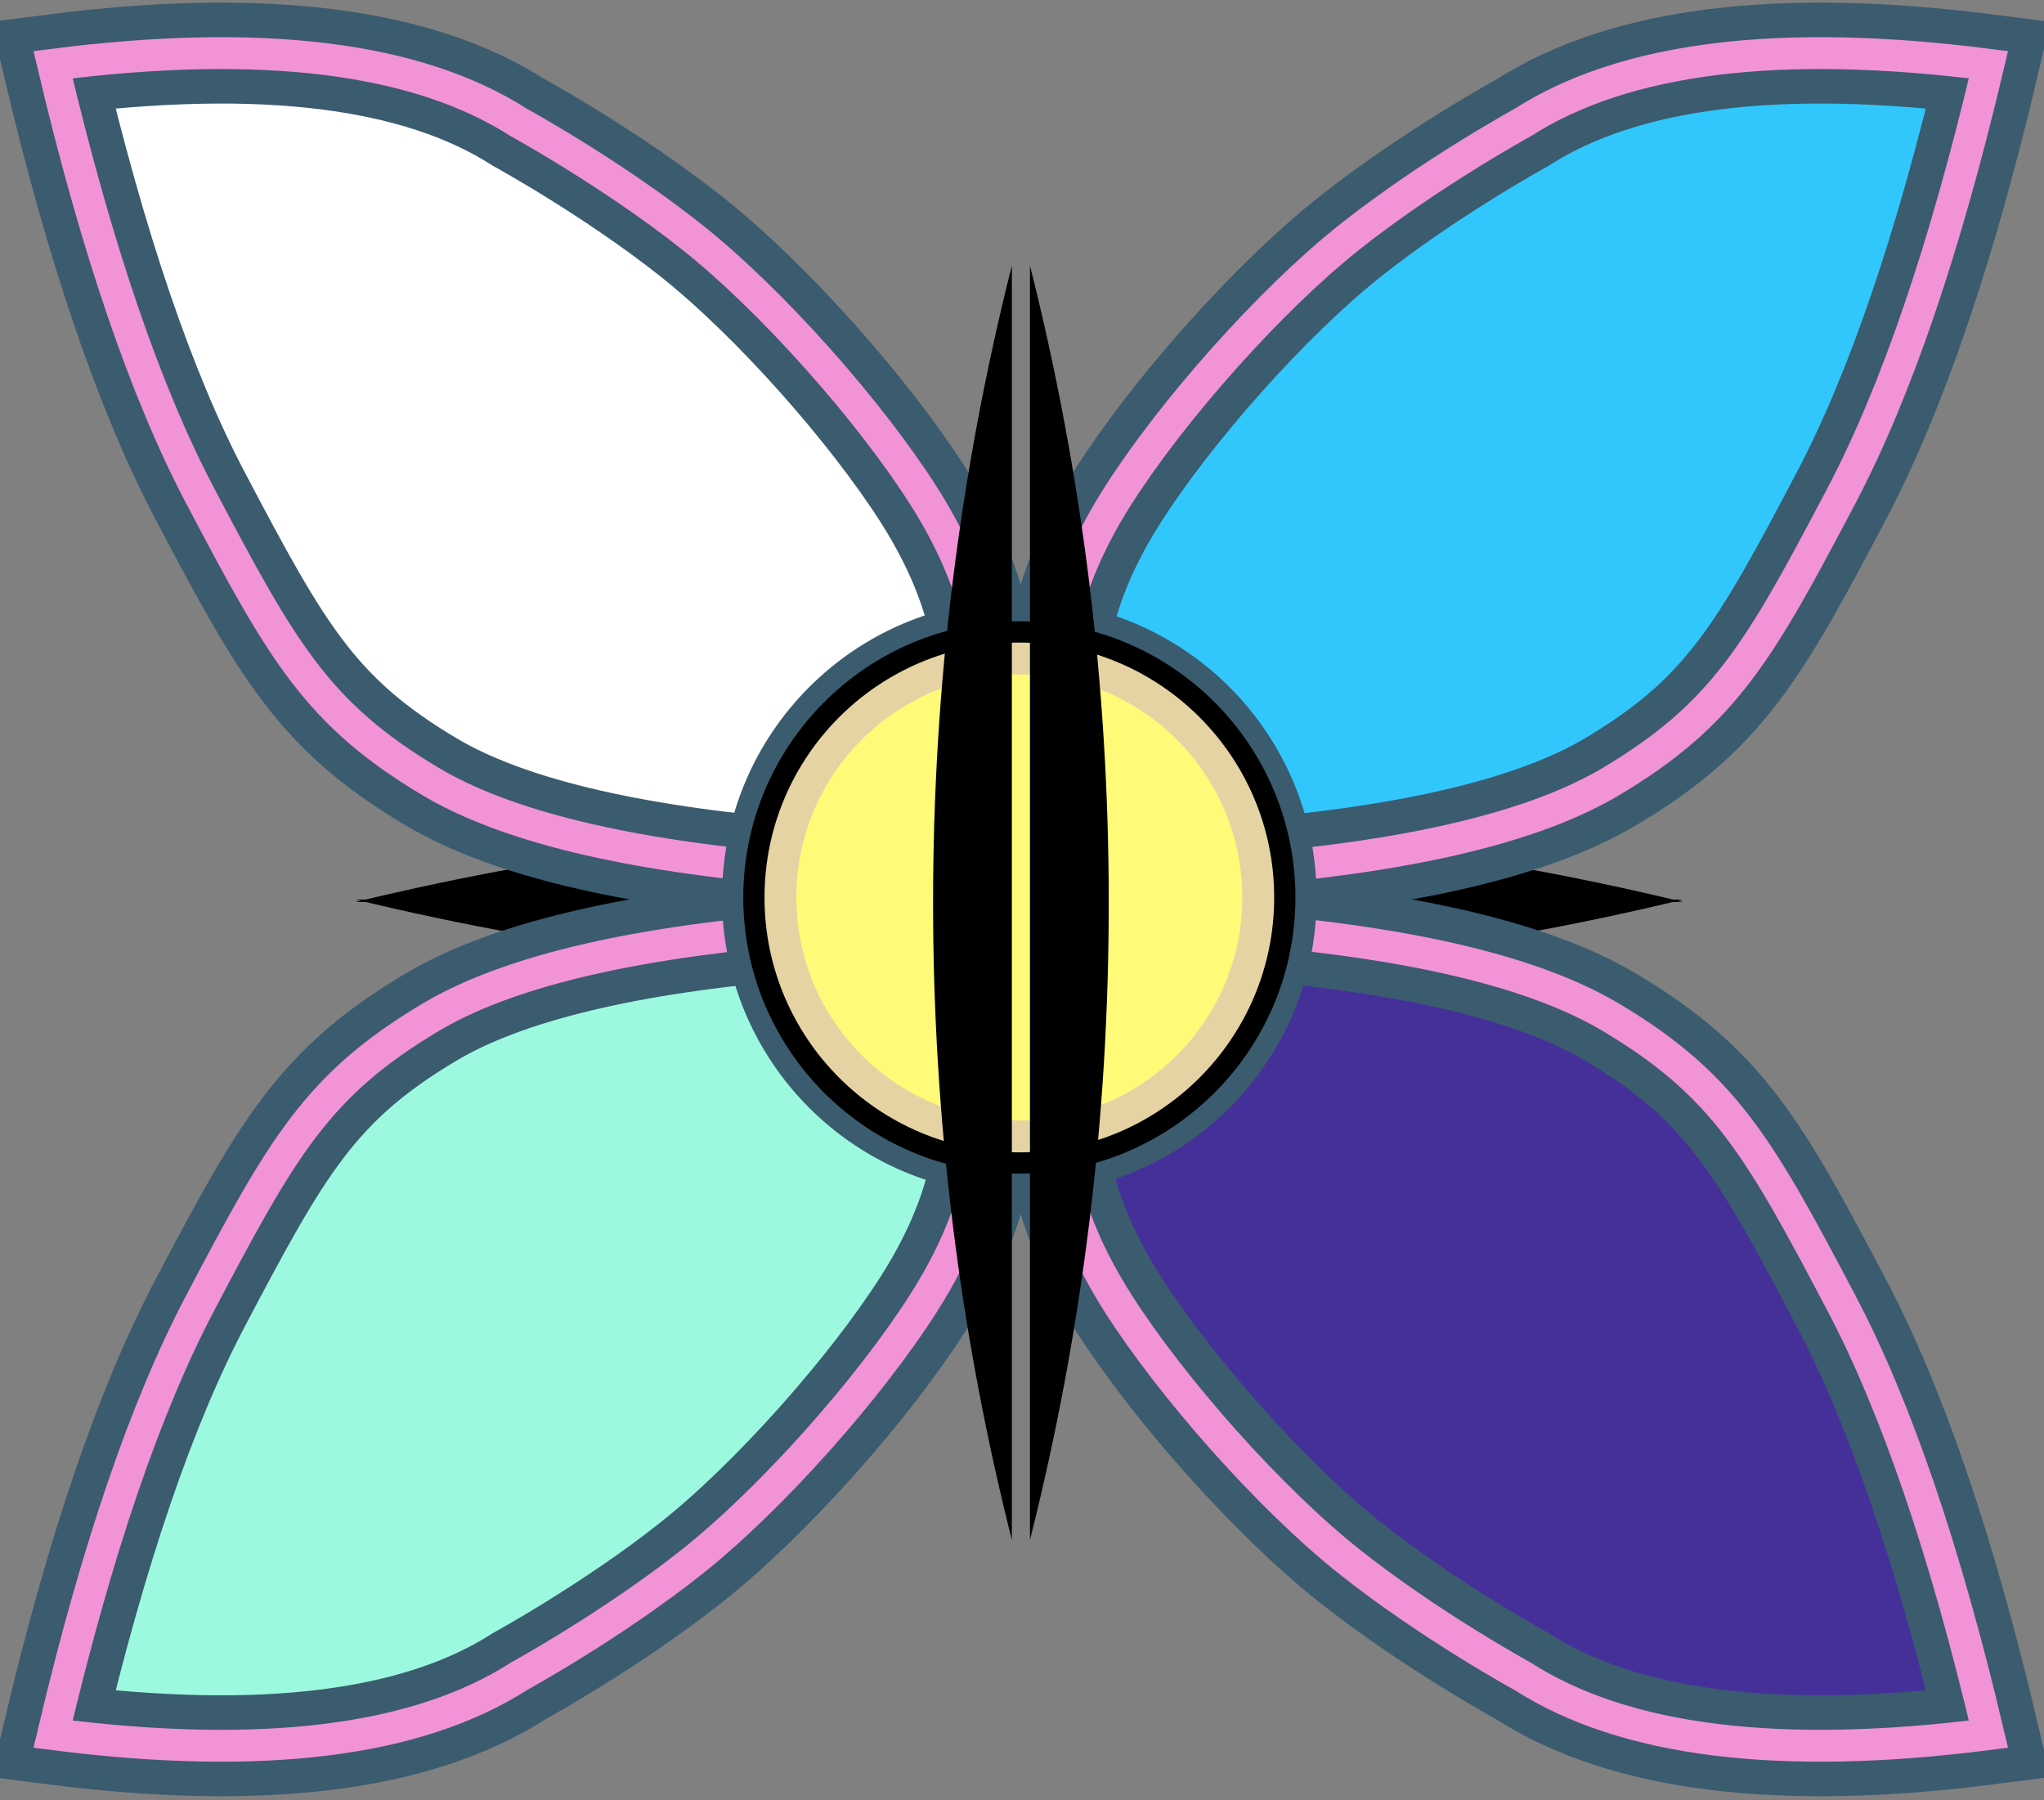 <?xml version="1.0" encoding="UTF-8"?>
<svg width="385px" height="339px" viewBox="0 0 385 339" version="1.1" xmlns="http://www.w3.org/2000/svg" xmlns:xlink="http://www.w3.org/1999/xlink">
    <rect x="0" y="0" width="385" height="339" fill="#808080" stroke="none"/>
    <!-- Generator: Sketch 50.2 (55047) - http://www.bohemiancoding.com/sketch -->
    <title>lotuswing</title>
    <desc>Created with Sketch.</desc>
    <defs>
        <path d="M364.539,114.66 C363.594,104.431 359.732,93.994 352.953,83.347 C342.783,67.378 324.359,46.549 309.289,34.599 C294.218,22.649 276.769,13.092 276.769,13.092 C257.582,0.798 228.326,-2.837 189,2.185 C197.156,36.72 206.385,63.775 216.689,83.347 C232.145,112.706 238.757,124.426 260.041,137.132 C274.231,145.602 297.172,151.139 328.864,153.742 C332.757,141.066 336.268,132.936 339.395,129.352 C342.523,125.768 350.904,120.871 364.539,114.66 Z" id="path-1"></path>
        <path d="M175.539,114.66 C174.594,104.431 170.732,93.994 163.953,83.347 C153.783,67.378 135.359,46.549 120.289,34.599 C105.218,22.649 87.769,13.092 87.769,13.092 C68.582,0.798 39.326,-2.837 2.84217094e-14,2.185 C8.156,36.72 17.385,63.775 27.689,83.347 C43.145,112.706 49.757,124.426 71.041,137.132 C85.231,145.602 108.172,151.139 139.864,153.742 C143.757,141.066 147.268,132.936 150.395,129.352 C153.523,125.768 161.904,120.871 175.539,114.66 Z" id="path-2"></path>
        <path d="M364.539,279.66 C363.594,269.431 359.732,258.994 352.953,248.347 C342.783,232.378 324.359,211.549 309.289,199.599 C294.218,187.649 276.769,178.092 276.769,178.092 C257.582,165.798 228.326,162.163 189,167.185 C197.156,201.72 206.385,228.775 216.689,248.347 C232.145,277.706 238.757,289.426 260.041,302.132 C274.231,310.602 297.172,316.139 328.864,318.742 C332.757,306.066 336.268,297.936 339.395,294.352 C342.523,290.768 350.904,285.871 364.539,279.66 Z" id="path-3"></path>
        <path d="M175.539,279.66 C174.594,269.431 170.732,258.994 163.953,248.347 C153.783,232.378 135.359,211.549 120.289,199.599 C105.218,187.649 87.769,178.092 87.769,178.092 C68.582,165.798 39.326,162.163 2.84217094e-14,167.185 C8.156,201.72 17.385,228.775 27.689,248.347 C43.145,277.706 49.757,289.426 71.041,302.132 C85.231,310.602 108.172,316.139 139.864,318.742 C143.757,306.066 147.268,297.936 150.395,294.352 C153.523,290.768 161.904,285.871 175.539,279.66 Z" id="path-4"></path>
        <circle id="path-5" cx="182" cy="159" r="50"></circle>
    </defs>
    <g id="Page-1" stroke="none" stroke-width="1" fill="none" fill-rule="evenodd">
        <g id="Artboard" transform="translate(-308, -250)">
            <g id="lotuswing" transform="translate(318, 260)">
                <g id="Group" stroke-width="1" fill-rule="evenodd" transform="translate(182, 160) rotate(90) translate(-182, -160) translate(167, 35)" fill="#000000">
                    <path d="M14.4,0 C24.293,40.871 29.24,82.537 29.24,125 C29.24,167.463 24.293,209.129 14.4,250" id="Line"></path>
                    <path d="M0,0 C9.893,40.871 14.84,82.537 14.84,125 C14.84,167.463 9.893,209.129 0,250" id="Line" transform="translate(7.42, 125) scale(-1, 1) translate(-7.42, -125) "></path>
                </g>
                <path d="" id="Path-2" stroke="#979797" stroke-width="1"></path>
                <g id="Path-4" transform="translate(276.769, 76.871) scale(-1, 1) translate(-276.769, -76.871) ">
                    <use fill="#31C7FC" fill-rule="evenodd" xlink:href="#path-1"></use>
                    <path stroke="#AEE5F9" stroke-width="9" d="M359.672,111.95 C358.358,103.457 354.868,94.732 349.157,85.765 C339.049,69.892 320.885,49.537 306.493,38.125 C304.785,36.77 302.996,35.408 301.135,34.042 C295.336,29.785 289.105,25.676 282.873,21.875 C280.691,20.544 278.666,19.348 276.851,18.306 C276.219,17.943 275.659,17.625 275.177,17.356 C274.893,17.197 274.701,17.09 274.608,17.039 L274.472,16.965 L274.342,16.881 C256.998,5.769 230.403,2.071 194.557,6.053 C202.338,37.91 211.057,62.988 220.671,81.251 C230.394,99.72 234.536,106.911 239.757,113.755 C245.704,121.552 252.283,127.26 262.348,133.268 C275.304,141.002 296.445,146.283 325.656,148.947 C329.302,137.65 332.66,130.226 336.005,126.393 C339.438,122.46 347.206,117.781 359.672,111.95 Z" stroke-linejoin="square"></path>
                    <use stroke="#3B5B6F" stroke-width="19" xlink:href="#path-1"></use>
                    <use stroke="#F293D7" stroke-width="6" xlink:href="#path-1"></use>
                </g>
                <g id="Path-4">
                    <use fill="#FFFFFF" fill-rule="evenodd" xlink:href="#path-2"></use>
                    <path stroke="#A39797" stroke-width="9" d="M170.672,111.95 C169.358,103.457 165.868,94.732 160.157,85.765 C150.049,69.892 131.885,49.537 117.493,38.125 C115.785,36.77 113.996,35.408 112.135,34.042 C106.336,29.785 100.105,25.676 93.873,21.875 C91.691,20.544 89.666,19.348 87.851,18.306 C87.219,17.943 86.659,17.625 86.177,17.356 C85.893,17.197 85.701,17.09 85.608,17.039 L85.472,16.965 L85.342,16.881 C67.998,5.769 41.403,2.071 5.557,6.053 C13.338,37.91 22.057,62.988 31.671,81.251 C41.394,99.72 45.536,106.911 50.757,113.755 C56.704,121.552 63.283,127.26 73.348,133.268 C86.304,141.002 107.445,146.283 136.656,148.947 C140.302,137.65 143.66,130.226 147.005,126.393 C150.438,122.46 158.206,117.781 170.672,111.95 Z" stroke-linejoin="square"></path>
                    <use stroke="#3B5B6F" stroke-width="19" xlink:href="#path-2"></use>
                    <use stroke="#F293D7" stroke-width="6" xlink:href="#path-2"></use>
                </g>
                <g id="Path-4" transform="translate(276.769, 241.871) scale(-1, -1) translate(-276.769, -241.871) ">
                    <use fill="#45309A" fill-rule="evenodd" xlink:href="#path-3"></use>
                    <path stroke="#B494C9" stroke-width="9" d="M359.672,276.95 C358.358,268.457 354.868,259.732 349.157,250.765 C339.049,234.892 320.885,214.537 306.493,203.125 C304.785,201.77 302.996,200.408 301.135,199.042 C295.336,194.785 289.105,190.676 282.873,186.875 C280.691,185.544 278.666,184.348 276.851,183.306 C276.219,182.943 275.659,182.625 275.177,182.356 C274.893,182.197 274.701,182.09 274.608,182.039 L274.472,181.965 L274.342,181.881 C256.998,170.769 230.403,167.071 194.557,171.053 C202.338,202.91 211.057,227.988 220.671,246.251 C230.394,264.72 234.536,271.911 239.757,278.755 C245.704,286.552 252.283,292.26 262.348,298.268 C275.304,306.002 296.445,311.283 325.656,313.947 C329.302,302.65 332.66,295.226 336.005,291.393 C339.438,287.46 347.206,282.781 359.672,276.95 Z" stroke-linejoin="square"></path>
                    <use stroke="#3B5B6F" stroke-width="19" xlink:href="#path-3"></use>
                    <use stroke="#F293D7" stroke-width="6" xlink:href="#path-3"></use>
                </g>
                <g id="Path-4" transform="translate(87.769, 241.871) scale(1, -1) translate(-87.769, -241.871) ">
                    <use fill="#9CF9E0" fill-rule="evenodd" xlink:href="#path-4"></use>
                    <path stroke="#ECFBF7" stroke-width="9" d="M170.672,276.95 C169.358,268.457 165.868,259.732 160.157,250.765 C150.049,234.892 131.885,214.537 117.493,203.125 C115.785,201.77 113.996,200.408 112.135,199.042 C106.336,194.785 100.105,190.676 93.873,186.875 C91.691,185.544 89.666,184.348 87.851,183.306 C87.219,182.943 86.659,182.625 86.177,182.356 C85.893,182.197 85.701,182.09 85.608,182.039 L85.472,181.965 L85.342,181.881 C67.998,170.769 41.403,167.071 5.557,171.053 C13.338,202.91 22.057,227.988 31.671,246.251 C41.394,264.72 45.536,271.911 50.757,278.755 C56.704,286.552 63.283,292.26 73.348,298.268 C86.304,306.002 107.445,311.283 136.656,313.947 C140.302,302.65 143.66,295.226 147.005,291.393 C150.438,287.46 158.206,282.781 170.672,276.95 Z" stroke-linejoin="square"></path>
                    <use stroke="#3B5B6F" stroke-width="19" xlink:href="#path-4"></use>
                    <use stroke="#F293D7" stroke-width="6" xlink:href="#path-4"></use>
                </g>
                <g id="Oval">
                    <use fill="#FFFA77" fill-rule="evenodd" xlink:href="#path-5"></use>
                    <circle stroke="#3B5B6F" stroke-width="6" cx="182" cy="159" r="53"></circle>
                    <circle stroke="#E5D3A4" stroke-width="8" stroke-linejoin="square" cx="182" cy="159" r="46"></circle>
                    <use stroke="#000000" stroke-width="4" xlink:href="#path-5"></use>
                </g>
                <g id="Group" stroke-width="1" fill-rule="evenodd" transform="translate(166, 40)" fill="#000000">
                    <path d="M18,0 C27.893,39.236 32.84,79.236 32.84,120 C32.84,160.764 27.893,200.764 18,240" id="Line"></path>
                    <path d="M-0.25,0 C9.643,39.236 14.59,79.236 14.59,120 C14.59,160.764 9.643,200.764 -0.25,240" id="Line" transform="translate(7.17, 120) scale(-1, 1) translate(-7.17, -120) "></path>
                </g>
            </g>
        </g>
    </g>
</svg>